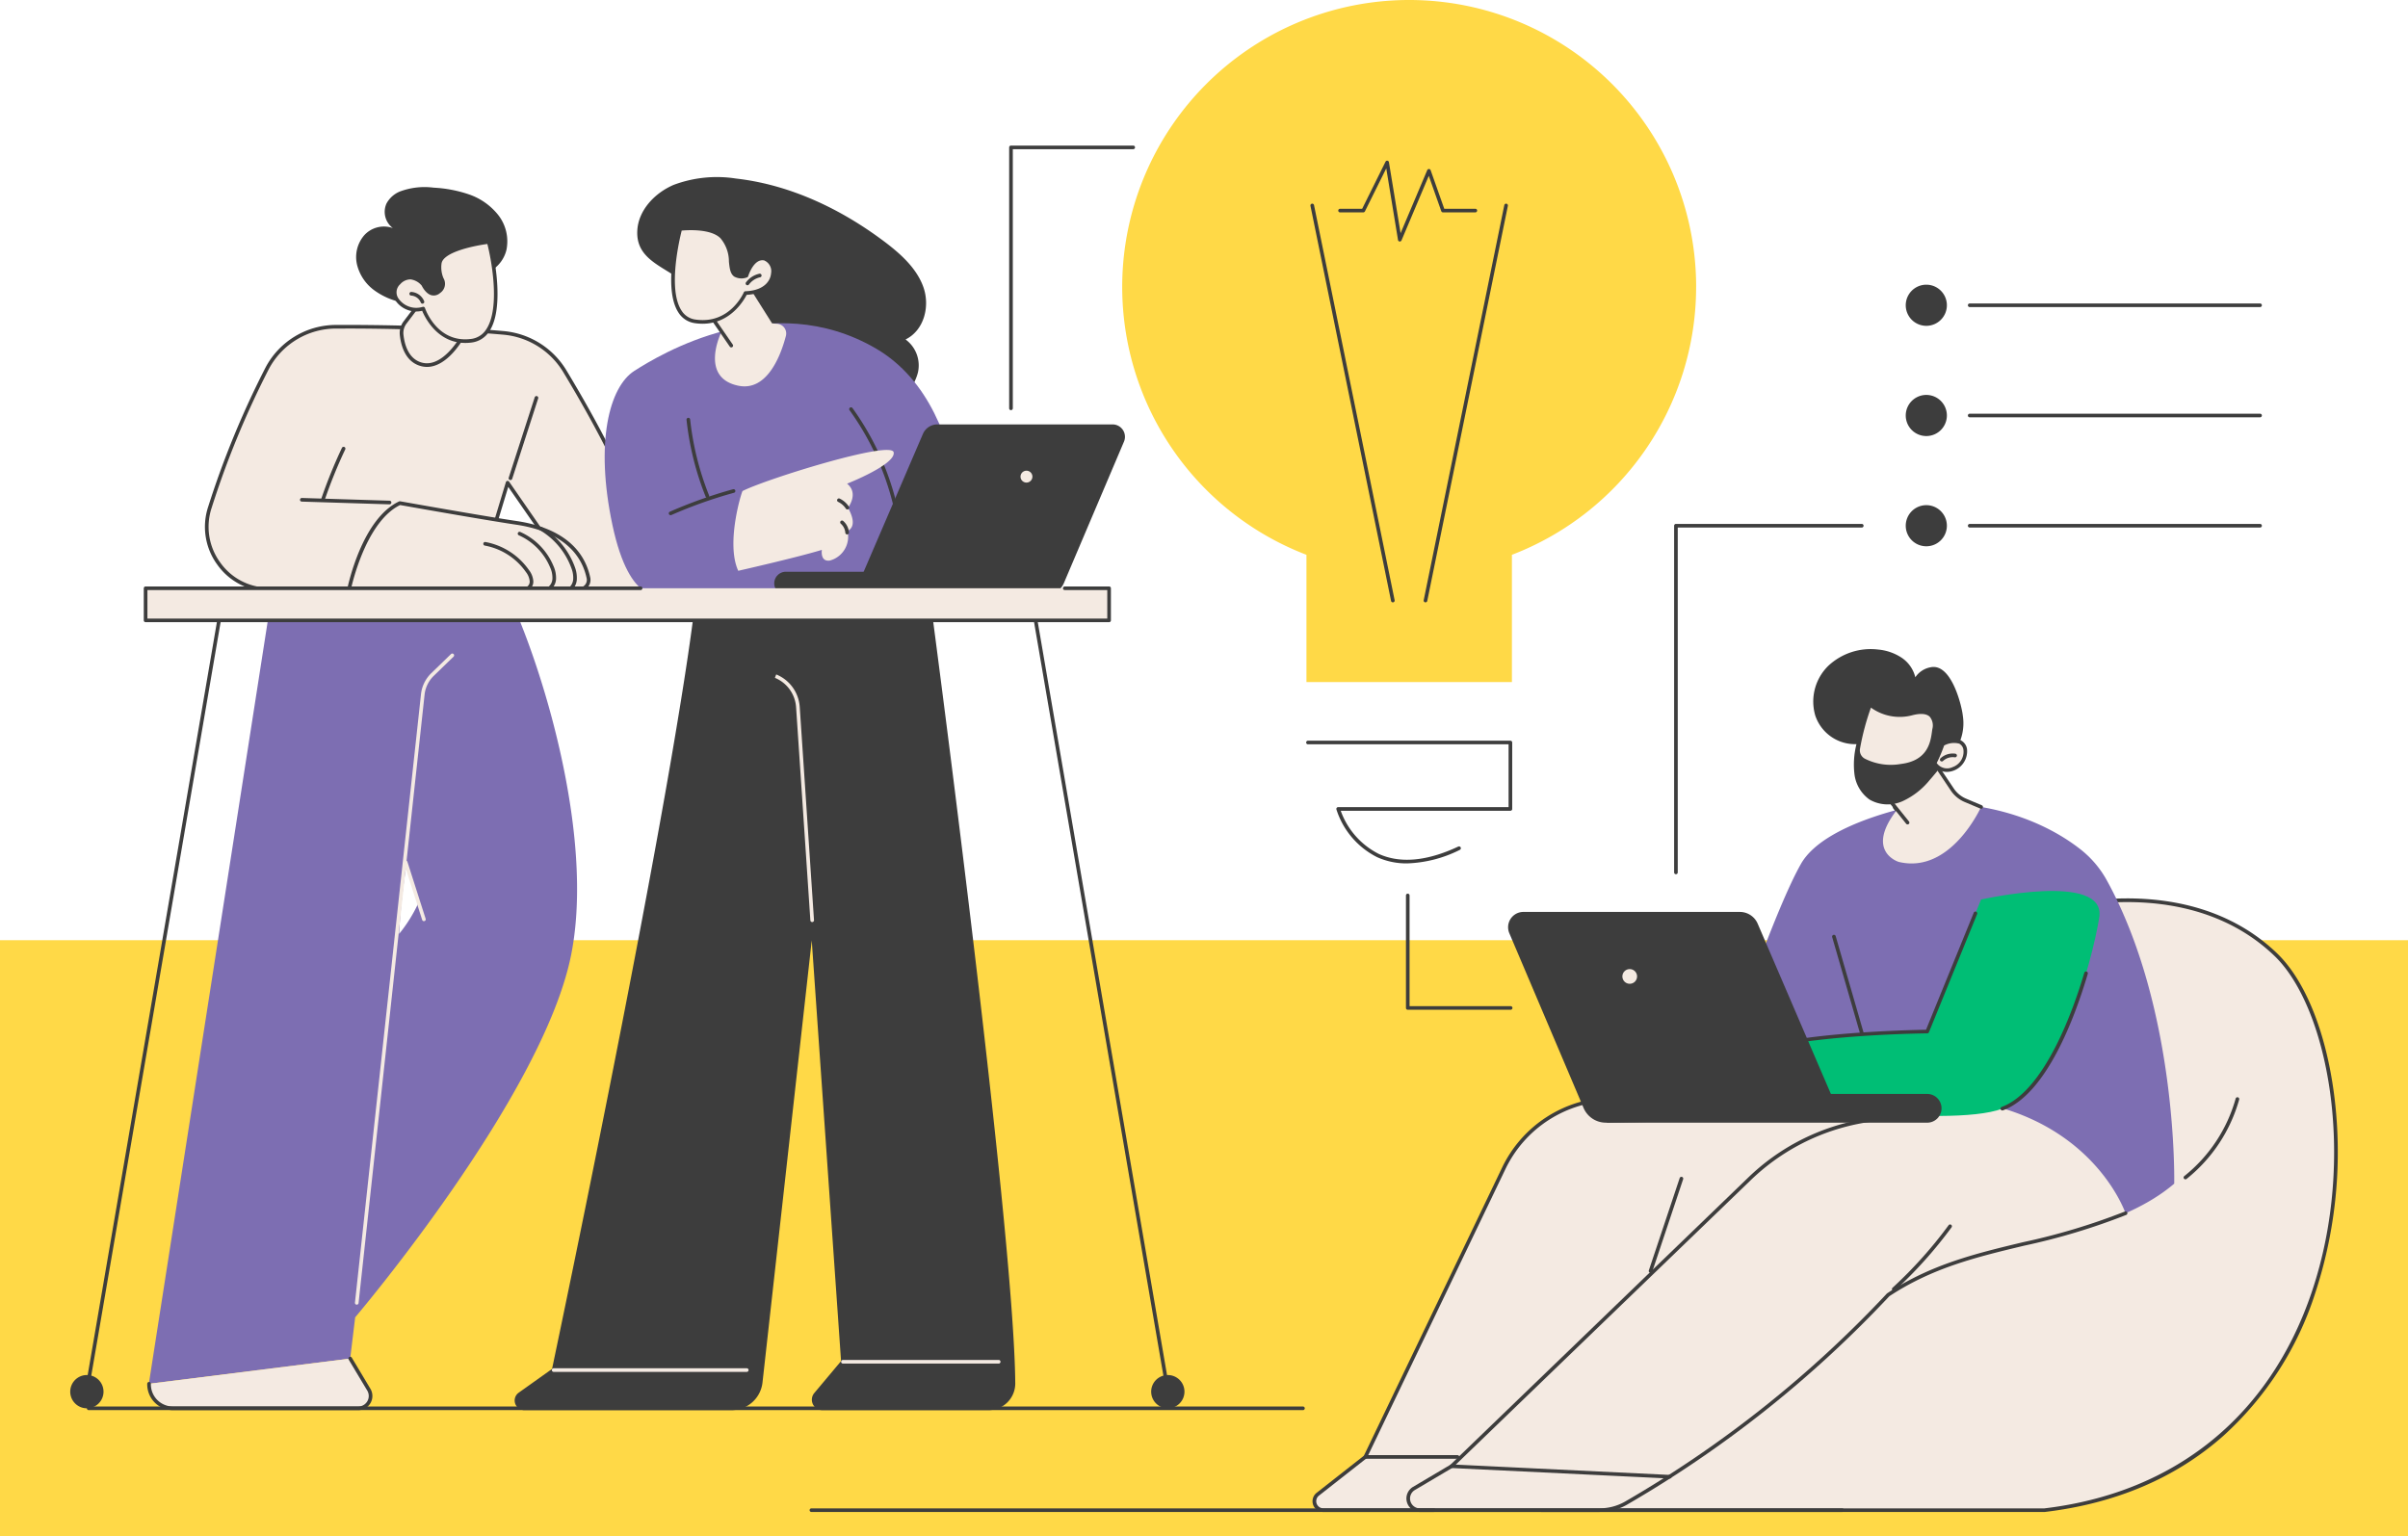 <svg xmlns="http://www.w3.org/2000/svg" xmlns:xlink="http://www.w3.org/1999/xlink" width="400" height="255.21" viewBox="0 0 400 255.21">
  <defs>
    <clipPath id="clip-path">
      <rect id="Rectángulo_402329" data-name="Rectángulo 402329" width="376.667" height="251.21" fill="none"/>
    </clipPath>
  </defs>
  <g id="Grupo_1101512" data-name="Grupo 1101512" transform="translate(-180.024 -8821.79)">
    <rect id="Rectángulo_402045" data-name="Rectángulo 402045" width="400" height="99" transform="translate(180.024 8978)" fill="#ffd947"/>
    <g id="Grupo_1101464" data-name="Grupo 1101464" transform="translate(191.691 8821.79)">
      <g id="Grupo_1101463" data-name="Grupo 1101463" clip-path="url(#clip-path)">
        <path id="Trazado_877966" data-name="Trazado 877966" d="M1859.091,1092.745s26.432-10.224,43.136,5.807,17.747,85.692-38.443,92.325h-83.525Z" transform="translate(-1535.877 -939.969)" fill="#f4eae2"/>
        <path id="Trazado_877967" data-name="Trazado 877967" d="M1861.885,1189.3h-83.525a.3.3,0,0,1-.236-.492l78.832-98.132a.3.3,0,0,1,.126-.093,57.768,57.768,0,0,1,15.394-3.128c8-.508,19.352.642,28.06,9,4.65,4.462,8.1,12.953,9.474,23.3a75,75,0,0,1-3.072,33.056,54.337,54.337,0,0,1-15.278,23.816c-7.905,7.015-17.912,11.279-29.741,12.676l-.035,0m-82.894-.6h82.876c21.754-2.573,37.556-15.386,44.5-36.081,7.437-22.169,2.676-47.159-6.247-55.723-8.545-8.2-19.721-9.329-27.587-8.833a57.524,57.524,0,0,0-15.156,3.061Z" transform="translate(-1533.977 -938.088)" fill="#3d3d3d"/>
        <path id="Trazado_877968" data-name="Trazado 877968" d="M2557.692,1341.658a.3.3,0,0,1-.188-.539,25.148,25.148,0,0,0,8.529-12.877.3.3,0,0,1,.583.162,25.76,25.76,0,0,1-8.736,13.188.3.3,0,0,1-.188.066" transform="translate(-2206.328 -1145.719)" fill="#3d3d3d"/>
        <path id="Trazado_877969" data-name="Trazado 877969" d="M2068.96,1043.1c6.846-1.842,12.707-4.354,16.942-7.973,0,0,.627-28.937-11.213-50.426a16.877,16.877,0,0,0-4.4-5.153c-4.066-3.176-12.355-7.912-25.415-7.652,0,0-16.8,2.789-20.969,10.092-4.2,7.358-11.216,28.021-11.216,28.021Z" transform="translate(-1736.403 -838.468)" fill="#7d6eb2"/>
        <path id="Trazado_877970" data-name="Trazado 877970" d="M2136.973,1148.05a.3.3,0,0,1-.291-.218l-4.631-16.021a.3.3,0,0,1,.581-.168l4.631,16.021a.3.3,0,0,1-.207.374.306.306,0,0,1-.084.012" transform="translate(-1839.368 -976.11)" fill="#3d3d3d"/>
        <path id="Trazado_877971" data-name="Trazado 877971" d="M1640.214,1347.044s-6.446-19.07-33.49-19.28c-17.173-.134-38.5.116-51.776.316a20.351,20.351,0,0,0-18.044,11.549l-22.972,47.9-7.9,6.2a1.48,1.48,0,0,0,.914,2.645h45.925a8.8,8.8,0,0,0,4.322-1.136,188.789,188.789,0,0,0,43.585-34.633c12.378-8.165,25.114-7.588,39.437-13.559" transform="translate(-1298.802 -1145.465)" fill="#f4eae2"/>
        <path id="Trazado_877972" data-name="Trazado 877972" d="M1550.971,1394.773h-45.926a1.782,1.782,0,0,1-1.1-3.185l7.846-6.157,22.941-47.834a20.538,20.538,0,0,1,18.313-11.721c14.357-.216,34.995-.447,51.782-.316a.3.3,0,0,1,0,.6h0c-16.782-.131-37.415.1-51.769.316a19.937,19.937,0,0,0-17.776,11.378l-22.972,47.9a.3.3,0,0,1-.086.107l-7.9,6.2a1.178,1.178,0,0,0,.727,2.1h45.926a8.521,8.521,0,0,0,4.174-1.1,189.839,189.839,0,0,0,43.511-34.574.288.288,0,0,1,.055-.047c7.332-4.836,14.739-6.613,22.58-8.493a107.3,107.3,0,0,0,16.907-5.093.3.3,0,1,1,.233.558,107.788,107.788,0,0,1-17,5.123c-7.778,1.865-15.125,3.627-22.358,8.39a190.529,190.529,0,0,1-43.633,34.664,9.13,9.13,0,0,1-4.471,1.175" transform="translate(-1296.902 -1143.563)" fill="#3d3d3d"/>
        <path id="Trazado_877973" data-name="Trazado 877973" d="M1621.427,1416.224h-2.309a2.243,2.243,0,0,1-1.143-4.173l6.208-3.676,49.457-47.705a36.363,36.363,0,0,1,24.821-10.223l4.373-.061a.315.315,0,0,1,.306.3.3.3,0,0,1-.3.307l-4.374.061a35.761,35.761,0,0,0-24.409,10.053l-49.483,47.73a.306.306,0,0,1-.056.043l-6.238,3.694a1.638,1.638,0,0,0,.835,3.048h2.309a.3.3,0,0,1,0,.6" transform="translate(-1394.917 -1165.014)" fill="#3d3d3d"/>
        <path id="Trazado_877974" data-name="Trazado 877974" d="M1910.481,1440.283a.3.3,0,0,1-.1-.016.3.3,0,0,1-.191-.382l5.124-15.343a.3.3,0,1,1,.573.192l-5.124,15.343a.3.3,0,0,1-.287.207" transform="translate(-1647.963 -1228.813)" fill="#3d3d3d"/>
        <path id="Trazado_877975" data-name="Trazado 877975" d="M2204.726,1493.026a.3.3,0,0,1-.2-.525,72.128,72.128,0,0,0,9.315-10.393.3.3,0,1,1,.487.358,72.739,72.739,0,0,1-9.393,10.481.3.3,0,0,1-.2.079" transform="translate(-1901.815 -1278.548)" fill="#3d3d3d"/>
        <path id="Trazado_877976" data-name="Trazado 877976" d="M1705.845,1774.737h-.015l-36.254-1.746a.3.3,0,1,1,.029-.6l36.254,1.746a.3.3,0,0,1-.014.6" transform="translate(-1440.14 -1529.085)" fill="#3d3d3d"/>
        <path id="Trazado_877977" data-name="Trazado 877977" d="M1580.579,1761.764H1565.27a.3.3,0,1,1,0-.6h15.309a.3.3,0,1,1,0,.6" transform="translate(-1350.14 -1519.4)" fill="#3d3d3d"/>
        <path id="Trazado_877978" data-name="Trazado 877978" d="M2053.757,1079.788l-8.942,21.931s-28.608.391-31.31,4.957,1.65,6.375,1.65,6.375,33,4.909,42.146,1.479,14.842-24.037,16.084-31.741-19.627-3-19.627-3" transform="translate(-1736.342 -930.335)" fill="#00be75"/>
        <path id="Trazado_877979" data-name="Trazado 877979" d="M2336.2,1198.885a.3.3,0,0,1-.106-.585c7.226-2.709,12-16.49,13.712-22.29a.3.3,0,1,1,.58.172c-2.163,7.311-6.868,19.981-14.08,22.684a.3.3,0,0,1-.106.019" transform="translate(-2015.243 -1014.388)" fill="#3d3d3d"/>
        <path id="Trazado_877980" data-name="Trazado 877980" d="M2017.164,1128.441a.3.3,0,0,1-.153-.042.3.3,0,0,1-.106-.414c2.666-4.5,28.6-5.056,31.366-5.1l7.931-19.449a.3.3,0,1,1,.56.228l-8.006,19.635a.3.3,0,0,1-.276.188c-9.837.135-28.986,1.313-31.054,4.808a.3.3,0,0,1-.26.148" transform="translate(-1740.001 -951.799)" fill="#3d3d3d"/>
        <path id="Trazado_877981" data-name="Trazado 877981" d="M1834.019,1328.784h53.111a2.389,2.389,0,1,0,0-4.777H1829.92Z" transform="translate(-1578.721 -1142.255)" fill="#3d3d3d"/>
        <path id="Trazado_877982" data-name="Trazado 877982" d="M1756.392,1138.744l38.916-.705-13.911-32.361a3.227,3.227,0,0,0-2.961-1.943h-35.948a2.543,2.543,0,0,0-2.341,3.538l12.331,29.026a4.023,4.023,0,0,0,3.914,2.445" transform="translate(-1501.095 -952.222)" fill="#3d3d3d"/>
        <path id="Trazado_877983" data-name="Trazado 877983" d="M1878.244,1174.148a1.219,1.219,0,1,0,1.219-1.219,1.219,1.219,0,0,0-1.219,1.219" transform="translate(-1620.411 -1011.917)" fill="#f4eae2"/>
        <path id="Trazado_877984" data-name="Trazado 877984" d="M2209.149,979.451a.3.3,0,0,1-.233-.109c-.3-.364-.726-.856-1.178-1.382-.7-.814-1.492-1.736-1.991-2.36a.3.3,0,1,1,.472-.378c.493.616,1.282,1.534,1.978,2.344.454.529.879,1.024,1.184,1.389a.3.3,0,0,1-.232.5" transform="translate(-1902.9 -841.253)" fill="#3d3d3d"/>
        <path id="Trazado_877985" data-name="Trazado 877985" d="M2201.212,913.113l3.9,5.817a4.989,4.989,0,0,0,2.206,1.818l2.583,1.088s-5.012,11.234-13.69,9.129c0,0-5.658-1.728-.285-8.643l-1.758-2.276Z" transform="translate(-1892.489 -787.767)" fill="#f4eae2"/>
        <path id="Trazado_877986" data-name="Trazado 877986" d="M2255.759,920.238a.3.3,0,0,1-.118-.024l-2.583-1.088a5.278,5.278,0,0,1-2.339-1.928l-3.9-5.817a.3.3,0,1,1,.5-.337l3.9,5.818a4.674,4.674,0,0,0,2.072,1.708l2.583,1.088a.3.3,0,0,1-.117.581" transform="translate(-1938.343 -785.867)" fill="#3d3d3d"/>
        <path id="Trazado_877987" data-name="Trazado 877987" d="M2199.3,922.836a.3.3,0,0,1-.236-.113l-3.52-4.389a.3.3,0,0,1,.024-.4l7.04-6.933a.3.3,0,1,1,.424.431l-6.846,6.741,3.35,4.176a.3.3,0,0,1-.236.491" transform="translate(-1894.097 -785.866)" fill="#3d3d3d"/>
        <path id="Trazado_877988" data-name="Trazado 877988" d="M2128.578,788.7a3.873,3.873,0,0,0-2.566,1.664,5.48,5.48,0,0,0-2.313-3.273,8.449,8.449,0,0,0-3.841-1.328,10.3,10.3,0,0,0-8.283,2.683,8.29,8.29,0,0,0-2.19,8.258,6.955,6.955,0,0,0,6.849,4.771,13.783,13.783,0,0,0-.333,5,6.093,6.093,0,0,0,2.5,4.208,6.031,6.031,0,0,0,5.481.275,12.561,12.561,0,0,0,4.471-3.465c.736-.829,1.422-1.7,2.131-2.553.363-.436.728-.877,1.119-1.288a5.364,5.364,0,0,0,.772-.761,8.167,8.167,0,0,0,1.518-6.193c-.107-1.223-1.78-8.7-5.316-8" transform="translate(-1819.518 -677.84)" fill="#3d3d3d"/>
        <path id="Trazado_877989" data-name="Trazado 877989" d="M2165.421,852.808a43.364,43.364,0,0,0-1.987,7.357,1.869,1.869,0,0,0,.928,1.875,9.856,9.856,0,0,0,6.184.938c5.188-.622,5.258-4.537,5.512-6.061.319-1.913-.56-3.419-3.632-2.647a7.77,7.77,0,0,1-7-1.461" transform="translate(-1866.438 -735.74)" fill="#f4eae2"/>
        <path id="Trazado_877990" data-name="Trazado 877990" d="M2166.932,861.487a9.162,9.162,0,0,1-4.621-1.084,2.168,2.168,0,0,1-1.078-2.178,43.028,43.028,0,0,1,2-7.421.3.3,0,0,1,.491-.116,7.544,7.544,0,0,0,6.723,1.388c1.537-.386,2.67-.256,3.368.388a2.763,2.763,0,0,1,.636,2.6c-.021.126-.041.27-.062.426-.237,1.716-.73,5.288-5.711,5.885a14.714,14.714,0,0,1-1.749.108m-3.271-10.072a41.041,41.041,0,0,0-1.828,6.891,1.566,1.566,0,0,0,.779,1.572,9.552,9.552,0,0,0,6,.9c4.518-.542,4.952-3.681,5.185-5.367.022-.163.043-.312.065-.443a2.278,2.278,0,0,0-.45-2.058c-.531-.49-1.5-.575-2.811-.247a8.145,8.145,0,0,1-6.937-1.249" transform="translate(-1864.537 -733.842)" fill="#3d3d3d"/>
        <path id="Trazado_877991" data-name="Trazado 877991" d="M2256.035,900.448a24.691,24.691,0,0,0,1.339-3.15s3.259-1.7,3.754.914-3.455,4.818-5.093,2.235" transform="translate(-1946.342 -773.656)" fill="#f4eae2"/>
        <path id="Trazado_877992" data-name="Trazado 877992" d="M2256.153,900.008a2.6,2.6,0,0,1-2.272-1.291.3.3,0,0,1-.013-.3,24.569,24.569,0,0,0,1.321-3.105.3.3,0,0,1,.147-.173c.077-.04,1.907-.978,3.159-.37a1.944,1.944,0,0,1,1.031,1.5,3.44,3.44,0,0,1-3.373,3.745m-1.667-1.475a2.113,2.113,0,0,0,2.639.679,2.707,2.707,0,0,0,1.806-2.836,1.358,1.358,0,0,0-.7-1.065,3.439,3.439,0,0,0-2.51.31,24.865,24.865,0,0,1-1.235,2.912" transform="translate(-1944.442 -771.764)" fill="#3d3d3d"/>
        <path id="Trazado_877993" data-name="Trazado 877993" d="M2262.821,913.291a.3.3,0,0,1-.208-.521,2.981,2.981,0,0,1,2.468-.767.3.3,0,0,1-.094.6,2.359,2.359,0,0,0-1.957.609.3.3,0,0,1-.208.083" transform="translate(-1951.936 -786.779)" fill="#3d3d3d"/>
        <path id="Trazado_877994" data-name="Trazado 877994" d="M129.617,796.129s31.168-36.673,35.871-60.2-8.623-58.883-12.859-64.126-36-1.2-36-1.2L95.423,806.655a4.016,4.016,0,0,0-.044.518l33.412-4.192Zm8.476-74.909c.076-.259,2.159,5.34,1.932,6.275a23.972,23.972,0,0,1-3.11,4.932,107.653,107.653,0,0,1,1.177-11.207" transform="translate(-82.286 -577.261)" fill="#7d6eb2"/>
        <path id="Trazado_877995" data-name="Trazado 877995" d="M99.345,1652.574h30.773a2.048,2.048,0,0,0,1.757-3.1l-3.091-5.165L95.372,1648.5a3.975,3.975,0,0,0,3.973,4.072" transform="translate(-82.279 -1418.59)" fill="#f4eae2"/>
        <path id="Trazado_877996" data-name="Trazado 877996" d="M128.216,1650.976H97.444a4.278,4.278,0,0,1-4.276-4.382.3.3,0,0,1,.31-.294.3.3,0,0,1,.295.31,3.674,3.674,0,0,0,3.671,3.762h30.773a1.745,1.745,0,0,0,1.5-2.641l-3.091-5.165a.3.3,0,0,1,.519-.31l3.091,5.165a2.35,2.35,0,0,1-2.017,3.557" transform="translate(-80.377 -1416.69)" fill="#3d3d3d"/>
        <path id="Trazado_877997" data-name="Trazado 877997" d="M344.8,899.164l-.033,0a.3.3,0,0,1-.268-.333l10.969-101.091a5.722,5.722,0,0,1,1.7-3.484l3.289-3.188a.3.3,0,0,1,.421.434l-3.29,3.188a5.115,5.115,0,0,0-1.522,3.115L345.1,898.895a.3.3,0,0,1-.3.269" transform="translate(-297.203 -682.401)" fill="#f4eae2"/>
        <path id="Trazado_877998" data-name="Trazado 877998" d="M407.035,1051.569a.3.3,0,0,1-.288-.21l-3.029-9.472a.3.3,0,1,1,.576-.184l3.029,9.472a.3.3,0,0,1-.288.395" transform="translate(-348.285 -898.524)" fill="#f4eae2"/>
        <path id="Trazado_877999" data-name="Trazado 877999" d="M241.443,423.665a12.233,12.233,0,0,1-8.887-6.65c-2.622-5.316-5.6-10.476-7.848-14.2a13.224,13.224,0,0,0-10.157-6.341c-10.289-.9-20.976-1.049-27.848-1.021a12.974,12.974,0,0,0-11.42,6.9,152.918,152.918,0,0,0-9.511,23.087,10.42,10.42,0,0,0,9.749,13.662c10.715.044,34.335,0,34.335,0l5.363-17.735,8.315,12.01a29.236,29.236,0,0,0,5.154,5.715s8.276-.005,9.634-.009a49.963,49.963,0,0,1,7.391-14.662c-1.53-.279-2.972-.533-4.269-.757" transform="translate(-142.566 -341.165)" fill="#f4eae2"/>
        <path id="Trazado_878000" data-name="Trazado 878000" d="M187.224,437.524c-5.088,0-10.086,0-13.636-.019a10.469,10.469,0,0,1-8.52-4.417,10.646,10.646,0,0,1-1.516-9.641,150.261,150.261,0,0,1,9.531-23.134,13.252,13.252,0,0,1,11.686-7.063c7.087-.029,17.67.125,27.876,1.023a13.572,13.572,0,0,1,10.389,6.486c2.1,3.478,5.171,8.768,7.861,14.222a11.97,11.97,0,0,0,8.667,6.486c1.3.224,2.741.479,4.272.758a.3.3,0,0,1,.189.476,49.433,49.433,0,0,0-7.347,14.573.3.3,0,0,1-.288.213c-1.359,0-9.635.009-9.635.009h0a.3.3,0,0,1-.188-.066,29.858,29.858,0,0,1-5.214-5.779l-7.958-11.495-5.182,17.136a.3.3,0,0,1-.289.215c-.157,0-10.6.019-20.7.019m-.894-43.673q-.8,0-1.557,0a12.649,12.649,0,0,0-11.154,6.741,149.683,149.683,0,0,0-9.491,23.04,10.048,10.048,0,0,0,1.432,9.1,9.871,9.871,0,0,0,8.032,4.166c10.037.041,31.668,0,34.109,0L213,419.38a.3.3,0,0,1,.538-.085l8.315,12.01a29.682,29.682,0,0,0,5.013,5.585c.931,0,7.577,0,9.3-.008a50.045,50.045,0,0,1,7.087-14.148c-1.354-.245-2.632-.47-3.793-.671a12.576,12.576,0,0,1-9.106-6.814c-2.681-5.435-5.741-10.71-7.836-14.177a12.966,12.966,0,0,0-9.925-6.2c-9.46-.832-19.251-1.023-26.263-1.023" transform="translate(-140.634 -339.265)" fill="#3d3d3d"/>
        <path id="Trazado_878001" data-name="Trazado 878001" d="M530.809,493.33a.3.3,0,0,1-.288-.4l4.317-13.348a.3.3,0,0,1,.575.186L531.1,493.121a.3.3,0,0,1-.288.209" transform="translate(-457.682 -413.572)" fill="#3d3d3d"/>
        <path id="Trazado_878002" data-name="Trazado 878002" d="M292.92,603.772h-.01l-14.568-.455a.3.3,0,0,1-.293-.312.307.307,0,0,1,.312-.293l14.568.455a.3.3,0,0,1-.009.6" transform="translate(-239.881 -519.977)" fill="#3d3d3d"/>
        <path id="Trazado_878003" data-name="Trazado 878003" d="M303.726,549.918a.3.3,0,0,1-.286-.4,81.956,81.956,0,0,1,3.465-8.555.3.3,0,0,1,.547.258,81.361,81.361,0,0,0-3.44,8.492.3.3,0,0,1-.286.2" transform="translate(-261.771 -466.554)" fill="#3d3d3d"/>
        <path id="Trazado_878004" data-name="Trazado 878004" d="M345.84,608.9s13.651,2.431,19.348,3.277c9.757,1.45,11.508,6.9,11.982,9.159a1.582,1.582,0,0,1-1.555,1.9H337.4s2.31-11.445,8.441-14.334" transform="translate(-291.083 -525.313)" fill="#f4eae2"/>
        <path id="Trazado_878005" data-name="Trazado 878005" d="M373.714,621.635H335.5a.3.3,0,0,1-.3-.362c.1-.473,2.411-11.627,8.609-14.547a.3.3,0,0,1,.182-.024c.136.024,13.712,2.44,19.339,3.276,6.927,1.029,11.158,4.278,12.234,9.4a1.862,1.862,0,0,1-.379,1.562,1.888,1.888,0,0,1-1.472.7m-37.839-.6h37.839a1.284,1.284,0,0,0,1-.477,1.258,1.258,0,0,0,.257-1.056c-1.019-4.848-5.076-7.933-11.731-8.922-5.385-.8-18.028-3.043-19.261-3.261-5.257,2.564-7.654,11.77-8.107,13.717" transform="translate(-289.182 -523.414)" fill="#3d3d3d"/>
        <path id="Trazado_878006" data-name="Trazado 878006" d="M506.833,664.106a.3.3,0,0,1-.031-.6,1.016,1.016,0,0,0,.766-1.042,2.885,2.885,0,0,0-.622-1.532,10.724,10.724,0,0,0-6.835-4.4.3.3,0,0,1,.109-.595,11.332,11.332,0,0,1,7.222,4.653,3.422,3.422,0,0,1,.73,1.875,1.616,1.616,0,0,1-1.309,1.646l-.031,0" transform="translate(-431.246 -565.884)" fill="#3d3d3d"/>
        <path id="Trazado_878007" data-name="Trazado 878007" d="M546.537,653.523a.3.3,0,0,1-.138-.571,1.813,1.813,0,0,0,.886-1.49,4.129,4.129,0,0,0-.394-1.914,10.063,10.063,0,0,0-5.187-5.311.3.3,0,0,1,.245-.553,10.673,10.673,0,0,1,5.5,5.633,4.834,4.834,0,0,1,.438,2.195,2.418,2.418,0,0,1-1.213,1.977.3.3,0,0,1-.138.034" transform="translate(-467.187 -555.301)" fill="#3d3d3d"/>
        <path id="Trazado_878008" data-name="Trazado 878008" d="M572.365,648.289a.3.3,0,0,1-.172-.551,1.938,1.938,0,0,0,.75-1.413,4.3,4.3,0,0,0-.261-1.758,12.164,12.164,0,0,0-5.258-6.407.3.3,0,0,1,.292-.53,12.822,12.822,0,0,1,5.542,6.752,5.079,5.079,0,0,1,.287,2,2.511,2.511,0,0,1-1.008,1.852.3.3,0,0,1-.171.053" transform="translate(-489.397 -550.068)" fill="#3d3d3d"/>
        <path id="Trazado_878009" data-name="Trazado 878009" d="M697.552,621.172h32.306s2.02-5.495-6.644-9.871c-5.132-2.592-18.271-4.791-18.271-4.791s-5.837,6.36-7.391,14.661" transform="translate(-601.797 -523.253)" fill="#f4eae2"/>
        <path id="Trazado_878010" data-name="Trazado 878010" d="M727.957,619.574H695.651a.3.3,0,0,1-.3-.358c1.553-8.291,7.407-14.746,7.466-14.81a.3.3,0,0,1,.272-.094c.538.09,13.243,2.237,18.357,4.819,8.8,4.446,6.813,10.187,6.792,10.245a.3.3,0,0,1-.284.2m-31.939-.6h31.714c.26-1.005.929-5.518-6.556-9.3-4.723-2.385-16.487-4.47-18.019-4.734-.788.9-5.646,6.7-7.139,14.033" transform="translate(-599.896 -521.353)" fill="#3d3d3d"/>
        <path id="Trazado_878011" data-name="Trazado 878011" d="M795.685,656.37a.3.3,0,0,1-.209-.521,1.553,1.553,0,0,0,.2-1.762,3.094,3.094,0,0,0-1.532-1.333,11.782,11.782,0,0,0-1.84-.594,6.87,6.87,0,0,1-3.107-1.4,3.708,3.708,0,0,1-1.073-3.359.3.3,0,0,1,.593.119,3.091,3.091,0,0,0,.894,2.8,6.329,6.329,0,0,0,2.847,1.26,12.252,12.252,0,0,1,1.935.628,3.617,3.617,0,0,1,1.825,1.617,2.158,2.158,0,0,1-.329,2.465.3.3,0,0,1-.209.084" transform="translate(-679.883 -558.317)" fill="#3d3d3d"/>
        <path id="Trazado_878012" data-name="Trazado 878012" d="M846.1,652.05a.3.3,0,0,1-.276-.425c.547-1.236-.545-2.663-1.04-3.22-2.125-2.388-5.158-3.937-7.835-5.3a.3.3,0,0,1,.275-.539c2.724,1.391,5.811,2.968,8.011,5.44,1.211,1.36,1.627,2.769,1.142,3.866a.3.3,0,0,1-.277.18" transform="translate(-721.914 -554.328)" fill="#3d3d3d"/>
        <path id="Trazado_878013" data-name="Trazado 878013" d="M371.029,236.89a7.1,7.1,0,0,0-1.4-5.652,10.609,10.609,0,0,0-4.842-3.413,21.393,21.393,0,0,0-5.88-1.122,11.705,11.705,0,0,0-5.566.623,4.426,4.426,0,0,0-2.274,2.027,3.36,3.36,0,0,0,1.065,4.064,4.42,4.42,0,0,0-4.751,1.189,5.544,5.544,0,0,0-1.207,4.866A7.49,7.49,0,0,0,349,243.722a11.655,11.655,0,0,0,4.739,2.056,16.31,16.31,0,0,0,10.21-1.2,6.694,6.694,0,0,0,2.034-1.358c.563-.59.561-1.408,1.017-1.979.352-.441,1.136-.543,1.611-.842a5.562,5.562,0,0,0,2.423-3.5" transform="translate(-298.54 -195.523)" fill="#3d3d3d"/>
        <path id="Trazado_878014" data-name="Trazado 878014" d="M405.009,356.429l-3.51,4.645a2.884,2.884,0,0,0-.575,2.031c.165,1.613.827,4.343,3.385,4.955,3.685.883,6.664-4.544,6.664-4.544Z" transform="translate(-345.875 -307.501)" fill="#f4eae2"/>
        <path id="Trazado_878015" data-name="Trazado 878015" d="M403.236,366.561a3.838,3.838,0,0,1-.9-.107c-2.747-.658-3.444-3.552-3.616-5.218a3.178,3.178,0,0,1,.635-2.245l3.51-4.645a.3.3,0,0,1,.233-.12.3.3,0,0,1,.24.108l5.964,7.088a.3.3,0,0,1,.034.34c-.116.212-2.678,4.8-6.1,4.8m-.115-11.548-3.282,4.343a2.574,2.574,0,0,0-.515,1.818c.155,1.507.77,4.121,3.154,4.692a3.191,3.191,0,0,0,.745.088c2.73,0,4.981-3.474,5.481-4.307Z" transform="translate(-343.974 -305.6)" fill="#3d3d3d"/>
        <path id="Trazado_878016" data-name="Trazado 878016" d="M397.434,303.917s2.05,6.088,7.954,5.343,3.982-12.314,2.924-16.413c0,0-7.753.9-8.137,3.528s1.534,3.362-.128,4.71c-1.531,1.242-2.613-1.156-2.613-1.156s-1.911-2.435-4.038-.278c-2.159,2.189,1.14,5.232,4.038,4.265" transform="translate(-338.793 -252.648)" fill="#f4eae2"/>
        <path id="Trazado_878017" data-name="Trazado 878017" d="M402.521,307.725c-4.627,0-6.69-4.218-7.158-5.341a4.19,4.19,0,0,1-4.442-1.719,2.416,2.416,0,0,1,.37-3.126,2.846,2.846,0,0,1,2.2-.978,3.52,3.52,0,0,1,2.292,1.281.317.317,0,0,1,.038.062c.143.316.651,1.167,1.269,1.313a1,1,0,0,0,.878-.267c.769-.624.64-.993.359-1.8a5.239,5.239,0,0,1-.34-2.717c.406-2.775,7.584-3.689,8.4-3.784a.3.3,0,0,1,.328.225c1.016,3.937,2.112,11.517-.221,14.954a4.065,4.065,0,0,1-2.958,1.834,8.117,8.117,0,0,1-1.015.065m-6.977-6.011a.3.3,0,0,1,.286.206c.081.239,2.044,5.845,7.63,5.14a3.44,3.44,0,0,0,2.534-1.574c2.163-3.187,1.172-10.3.2-14.206-2.254.3-7.334,1.352-7.611,3.239a4.656,4.656,0,0,0,.313,2.431,1.839,1.839,0,0,1-.549,2.47,1.581,1.581,0,0,1-1.4.386c-.949-.225-1.55-1.381-1.662-1.613a2.909,2.909,0,0,0-1.835-1.028,2.273,2.273,0,0,0-1.731.8,1.8,1.8,0,0,0-.287,2.382,3.6,3.6,0,0,0,4.015,1.384.3.3,0,0,1,.1-.016" transform="translate(-336.903 -250.747)" fill="#3d3d3d"/>
        <path id="Trazado_878018" data-name="Trazado 878018" d="M412.629,355.294a.3.3,0,0,1-.282-.194,1.855,1.855,0,0,0-1.6-1.153.3.3,0,0,1-.288-.317.308.308,0,0,1,.317-.287,2.476,2.476,0,0,1,2.132,1.539.3.3,0,0,1-.282.411" transform="translate(-354.117 -304.839)" fill="#3d3d3d"/>
        <path id="Trazado_878019" data-name="Trazado 878019" d="M607.829,692.59s14.548,108.559,14.715,134.755a4.124,4.124,0,0,1-4.123,4.155H590.789a1.427,1.427,0,0,1-1.093-2.345l4.524-5.39-5.111-73.357-8.55,76.772a4.858,4.858,0,0,1-4.828,4.321H541.285a1.292,1.292,0,0,1-.749-2.344l5.634-4.01s21.882-103.4,24.329-132.556Z" transform="translate(-465.865 -597.516)" fill="#3d3d3d"/>
        <path id="Trazado_878020" data-name="Trazado 878020" d="M616.516,829.9H588.884a1.729,1.729,0,0,1-1.325-2.841l4.445-5.3-4.87-69.9-8.18,73.451a5.156,5.156,0,0,1-5.129,4.589H539.38a1.594,1.594,0,0,1-.924-2.893l5.538-3.942c.844-4,21.917-104.031,24.3-132.4a.3.3,0,0,1,.3-.277h37.329a.3.3,0,0,1,.3.262c.146,1.086,14.552,108.878,14.717,134.793a4.426,4.426,0,0,1-4.425,4.459m-29.312-81.7h.006a.3.3,0,0,1,.3.281l5.111,73.357a.3.3,0,0,1-.07.215l-4.524,5.39a1.125,1.125,0,0,0,.862,1.848h27.632a3.821,3.821,0,0,0,3.82-3.85c-.161-25.253-13.88-128.483-14.677-134.455H568.872c-2.535,29.218-24.093,131.285-24.311,132.316a.3.3,0,0,1-.12.184l-5.634,4.01a.989.989,0,0,0,.574,1.8h34.444a4.551,4.551,0,0,0,4.528-4.051l8.55-76.772a.3.3,0,0,1,.3-.269" transform="translate(-463.96 -595.616)" fill="#3d3d3d"/>
        <path id="Trazado_878021" data-name="Trazado 878021" d="M858.916,857.414a.3.3,0,0,1-.3-.282l-2.369-35.392a5.685,5.685,0,0,0-3.516-4.9l.1-.286.116-.279.017.007a6.287,6.287,0,0,1,3.888,5.42l2.369,35.392a.3.3,0,0,1-.282.322h-.02" transform="translate(-735.672 -704.22)" fill="#f4eae2"/>
        <path id="Trazado_878022" data-name="Trazado 878022" d="M959.007,1646.568H933.13a.3.3,0,1,1,0-.6h25.876a.3.3,0,0,1,0,.6" transform="translate(-804.776 -1420.016)" fill="#f4eae2"/>
        <path id="Trazado_878023" data-name="Trazado 878023" d="M615.18,1656.625H583.1a.3.3,0,1,1,0-.6H615.18a.3.3,0,0,1,0,.6" transform="translate(-502.799 -1428.693)" fill="#f4eae2"/>
        <path id="Trazado_878024" data-name="Trazado 878024" d="M686.145,223.341c.217-3.3,2.858-6.149,6.047-7.51a20.511,20.511,0,0,1,10.309-1.05c9.026,1.02,17.449,5.062,24.572,10.4,2.758,2.065,5.451,4.471,6.58,7.62s.17,7.185-2.953,8.72a5.344,5.344,0,0,1,2.061,5.462,8.32,8.32,0,0,1-3.572,4.942c-4.491,3.109-10.892,2.813-15.869.454s-8.772-6.451-12.079-10.682c-2.674-3.422-5.19-8.347-8.95-10.794-3.033-1.974-6.422-3.364-6.146-7.557" transform="translate(-591.942 -185.121)" fill="#3d3d3d"/>
        <path id="Trazado_878025" data-name="Trazado 878025" d="M706.187,436.2s3.179-30.5-14.349-40.785-36.072,1.041-40.2,3.686-6.555,11.8-3.633,25.581,8.2,11.518,8.2,11.518Z" transform="translate(-557.943 -337.475)" fill="#7d6eb2"/>
        <path id="Trazado_878026" data-name="Trazado 878026" d="M950.57,510.852a.3.3,0,0,1-.3-.241,45.342,45.342,0,0,0-7.562-17.137.3.3,0,1,1,.49-.354,45.946,45.946,0,0,1,7.664,17.367.3.3,0,0,1-.234.358.31.31,0,0,1-.062.006" transform="translate(-813.254 -425.32)" fill="#3d3d3d"/>
        <path id="Trazado_878027" data-name="Trazado 878027" d="M749.23,519.017a.3.3,0,0,1-.281-.19,48.324,48.324,0,0,1-3.183-12.788.3.3,0,0,1,.268-.333.3.3,0,0,1,.333.268,47.718,47.718,0,0,0,3.144,12.628.3.3,0,0,1-.281.415" transform="translate(-643.391 -436.284)" fill="#3d3d3d"/>
        <path id="Trazado_878028" data-name="Trazado 878028" d="M724.667,596.389a.3.3,0,0,1-.122-.579,76.774,76.774,0,0,1,10.489-3.728.3.3,0,0,1,.161.583,76.168,76.168,0,0,0-10.406,3.7.3.3,0,0,1-.121.026" transform="translate(-624.929 -510.796)" fill="#3d3d3d"/>
        <path id="Trazado_878029" data-name="Trazado 878029" d="M804.031,551.414c-.14.071-2.826,8.7-.718,13.257,0,0,9.682-2.192,13.889-3.475,0,0-.329,2.015,1.33,1.771a4.1,4.1,0,0,0,2.922-4.926s1.925-.58.081-3.84c0,0,1.87-2.371-.144-4.005,0,0,8.142-3.2,7.735-5.217s-21.16,4.435-25.095,6.435" transform="translate(-692.346 -469.836)" fill="#f4eae2"/>
        <path id="Trazado_878030" data-name="Trazado 878030" d="M932.861,632.341a.3.3,0,0,1-.3-.281,2.228,2.228,0,0,0-.75-1.5.3.3,0,1,1,.395-.457,2.805,2.805,0,0,1,.958,1.911.3.3,0,0,1-.28.323h-.022" transform="translate(-803.807 -543.546)" fill="#3d3d3d"/>
        <path id="Trazado_878031" data-name="Trazado 878031" d="M929.667,605.089a.3.3,0,0,1-.252-.136,3.206,3.206,0,0,0-1.286-1.123.3.3,0,0,1,.262-.545,3.812,3.812,0,0,1,1.528,1.334.3.3,0,0,1-.252.469" transform="translate(-800.573 -520.445)" fill="#3d3d3d"/>
        <path id="Trazado_878032" data-name="Trazado 878032" d="M774.291,340.177l1.91,2.775s-3.82,7.625,2.768,9c4.756.994,7.046-4.94,7.911-8.264a1.618,1.618,0,0,0-1.447-2.024l-.842-.061-5-7.93Z" transform="translate(-668.002 -287.87)" fill="#f4eae2"/>
        <path id="Trazado_878033" data-name="Trazado 878033" d="M775.908,343.687a.3.3,0,0,1-.249-.131l-3.516-5.107a.3.3,0,0,1,.014-.363l5.3-6.5a.3.3,0,0,1,.469.382l-5.16,6.326,3.387,4.921a.3.3,0,0,1-.249.474" transform="translate(-666.102 -285.971)" fill="#3d3d3d"/>
        <path id="Trazado_878034" data-name="Trazado 878034" d="M741.637,284.268s.973-3.231,2.993-2.832,2.558,5.525-3.153,5.721c0,0-2.4,5.562-8.339,4.7-6.45-.933-2.5-15.362-2.5-15.362s4.965-.616,6.9,1.346c2.74,2.786.026,7.428,4.1,6.424" transform="translate(-629.31 -238.463)" fill="#f4eae2"/>
        <path id="Trazado_878035" data-name="Trazado 878035" d="M732.422,290.333a8.776,8.776,0,0,1-1.258-.093,3.831,3.831,0,0,1-2.754-1.77c-2.662-4.064-.1-13.568.009-13.971a.3.3,0,0,1,.254-.22c.209-.026,5.136-.611,7.148,1.434a6.57,6.57,0,0,1,1.571,4.24c.1.934.182,1.74.631,2.056a1.875,1.875,0,0,0,1.449.084c.244-.7,1.287-3.267,3.285-2.873A2.5,2.5,0,0,1,744.4,282c-.129,1.605-1.424,3.358-4.659,3.531-.445.882-2.687,4.8-7.319,4.8m-3.471-15.474c-.356,1.4-2.345,9.754-.034,13.281a3.209,3.209,0,0,0,2.335,1.5c5.628.815,7.924-4.305,8.018-4.524a.3.3,0,0,1,.267-.182c2.972-.1,4.15-1.608,4.26-2.983a1.931,1.931,0,0,0-1.156-2.139c-1.732-.342-2.636,2.593-2.645,2.623a.3.3,0,0,1-.217.206,2.521,2.521,0,0,1-2.1-.139c-.674-.473-.772-1.407-.884-2.488a6,6,0,0,0-1.4-3.879c-1.591-1.616-5.506-1.365-6.44-1.279m10.756,7.491h0Z" transform="translate(-627.379 -236.545)" fill="#3d3d3d"/>
        <path id="Trazado_878036" data-name="Trazado 878036" d="M817.615,333.176a.3.3,0,0,1-.243-.481,3.763,3.763,0,0,1,2.222-1.434.3.3,0,1,1,.126.591,3.151,3.151,0,0,0-1.861,1.2.3.3,0,0,1-.244.123" transform="translate(-705.118 -285.782)" fill="#3d3d3d"/>
        <path id="Trazado_878037" data-name="Trazado 878037" d="M896.9,695.876h-43a1.934,1.934,0,1,1,0-3.868h46.314Z" transform="translate(-735.021 -597.014)" fill="#3d3d3d"/>
        <path id="Trazado_878038" data-name="Trazado 878038" d="M981.279,542.031l-31.5-.571,11.262-26.2a2.612,2.612,0,0,1,2.4-1.573h29.1a2.059,2.059,0,0,1,1.895,2.864l-9.983,23.5a3.258,3.258,0,0,1-3.169,1.979" transform="translate(-819.396 -443.173)" fill="#3d3d3d"/>
        <path id="Trazado_878039" data-name="Trazado 878039" d="M1151.923,570.691a.987.987,0,1,1-.987-.987.987.987,0,0,1,.987.987" transform="translate(-992.093 -491.499)" fill="#f4eae2"/>
        <path id="Trazado_878040" data-name="Trazado 878040" d="M1187.578,873.2a.3.3,0,0,1-.3-.251l-22.068-128.591a.3.3,0,1,1,.6-.1l22.068,128.591a.3.3,0,0,1-.247.349.308.308,0,0,1-.051,0" transform="translate(-1005.256 -641.873)" fill="#3d3d3d"/>
        <path id="Trazado_878041" data-name="Trazado 878041" d="M1313.566,1667.007a2.764,2.764,0,1,1-2.764-2.764,2.764,2.764,0,0,1,2.764,2.764" transform="translate(-1128.479 -1435.787)" fill="#3d3d3d"/>
        <path id="Trazado_878042" data-name="Trazado 878042" d="M18.234,873.2a.313.313,0,0,1-.051,0,.3.3,0,0,1-.247-.349L40,744.255a.3.3,0,1,1,.6.1L18.532,872.948a.3.3,0,0,1-.3.251" transform="translate(-15.47 -641.872)" fill="#3d3d3d"/>
        <path id="Trazado_878043" data-name="Trazado 878043" d="M0,1667.007a2.764,2.764,0,1,0,2.764-2.764A2.764,2.764,0,0,0,0,1667.007" transform="translate(0 -1435.787)" fill="#3d3d3d"/>
        <rect id="Rectángulo_402328" data-name="Rectángulo 402328" width="160.053" height="5.334" transform="translate(12.517 97.735)" fill="#f4eae2"/>
        <path id="Trazado_878044" data-name="Trazado 878044" d="M249.332,715.71H89.279a.3.3,0,0,1-.3-.3v-5.334a.3.3,0,0,1,.3-.3H171.51a.3.3,0,1,1,0,.6H89.582v4.73H249.03v-4.73h-7.066a.3.3,0,1,1,0-.6h7.369a.3.3,0,0,1,.3.3v5.334a.3.3,0,0,1-.3.3" transform="translate(-76.763 -612.338)" fill="#3d3d3d"/>
        <path id="Trazado_878045" data-name="Trazado 878045" d="M22.328,1704.51h0Z" transform="translate(-19.263 -1470.526)" fill="#f4eae2"/>
        <path id="Trazado_878046" data-name="Trazado 878046" d="M222.134,1702.914H20.427a.3.3,0,1,1,0-.6H222.134a.3.3,0,1,1,0,.6" transform="translate(-17.362 -1468.628)" fill="#3d3d3d"/>
        <path id="Trazado_878047" data-name="Trazado 878047" d="M1368.323,47.669a47.669,47.669,0,1,0-64.734,44.51v21.143h34.13V92.179a47.677,47.677,0,0,0,30.6-44.51" transform="translate(-1098.238)" fill="#ffd947"/>
        <path id="Trazado_878048" data-name="Trazado 878048" d="M1512.309,916.841a11.831,11.831,0,0,1-4.957-1.033,13.413,13.413,0,0,1-6.767-7.932.3.3,0,0,1,.291-.385h28.307V897.054h-33.326a.3.3,0,0,1,0-.6h33.628a.3.3,0,0,1,.3.3v11.042a.3.3,0,0,1-.3.3H1501.3a12.877,12.877,0,0,0,6.311,7.165c3.579,1.626,8.026,1.217,13.215-1.216a.3.3,0,0,1,.257.547,20.94,20.94,0,0,1-8.772,2.249" transform="translate(-1290.255 -773.391)" fill="#3d3d3d"/>
        <path id="Trazado_878049" data-name="Trazado 878049" d="M1514.467,312.744a.3.3,0,0,1-.3-.242l-13.389-65.638a.3.3,0,1,1,.592-.121l13.389,65.638a.3.3,0,0,1-.236.357.307.307,0,0,1-.061.006" transform="translate(-1294.76 -212.663)" fill="#3d3d3d"/>
        <path id="Trazado_878050" data-name="Trazado 878050" d="M1638.072,312.744a.31.31,0,0,1-.061-.006.3.3,0,0,1-.235-.357l13.389-65.638a.3.3,0,0,1,.592.121L1638.367,312.5a.3.3,0,0,1-.3.242" transform="translate(-1412.947 -212.663)" fill="#3d3d3d"/>
        <path id="Trazado_878051" data-name="Trazado 878051" d="M1544.629,207.922l-.036,0a.3.3,0,0,1-.263-.251l-1.953-11.9-3.544,7.145a.3.3,0,0,1-.271.168h-3.86a.3.3,0,1,1,0-.6h3.673l3.878-7.818a.3.3,0,0,1,.569.085l1.935,11.789,4.428-10.479a.3.3,0,0,1,.288-.184.3.3,0,0,1,.276.2l2.262,6.405h5.163a.3.3,0,1,1,0,.6H1551.8a.3.3,0,0,1-.285-.2l-2.073-5.871-4.532,10.724a.3.3,0,0,1-.278.185" transform="translate(-1323.768 -167.797)" fill="#3d3d3d"/>
        <path id="Trazado_878052" data-name="Trazado 878052" d="M1136.5,220.145a.3.3,0,0,1-.3-.3V176.487a.3.3,0,0,1,.3-.3h20.307a.3.3,0,0,1,0,.6h-20v43.053a.3.3,0,0,1-.3.3" transform="translate(-980.232 -152)" fill="#3d3d3d"/>
        <path id="Trazado_878053" data-name="Trazado 878053" d="M1633.714,1100.883h-17.093a.3.3,0,0,1-.3-.3v-18.692a.3.3,0,0,1,.6,0v18.39h16.791a.3.3,0,0,1,0,.6" transform="translate(-1394.442 -933.114)" fill="#3d3d3d"/>
        <path id="Trazado_878054" data-name="Trazado 878054" d="M1066.208,1826.2H894.99a.3.3,0,0,1,0-.6h171.218a.3.3,0,1,1,0,.6" transform="translate(-771.871 -1574.99)" fill="#3d3d3d"/>
        <path id="Trazado_878055" data-name="Trazado 878055" d="M1941.137,692.294a.3.3,0,0,1-.3-.3v-57.6a.3.3,0,0,1,.3-.3h30.871a.3.3,0,0,1,0,.6h-30.569v57.3a.3.3,0,0,1-.3.3" transform="translate(-1674.41 -547.046)" fill="#3d3d3d"/>
        <path id="Trazado_878056" data-name="Trazado 878056" d="M2227.957,614.821a3.416,3.416,0,1,1-3.416-3.416,3.416,3.416,0,0,1,3.416,3.416" transform="translate(-1916.223 -527.475)" fill="#3d3d3d"/>
        <path id="Trazado_878057" data-name="Trazado 878057" d="M2344.861,634.695h-48.233a.3.3,0,0,1,0-.6h48.233a.3.3,0,1,1,0,.6" transform="translate(-1981.102 -547.046)" fill="#3d3d3d"/>
        <path id="Trazado_878058" data-name="Trazado 878058" d="M2227.957,481.405a3.416,3.416,0,1,1-3.416-3.416,3.416,3.416,0,0,1,3.416,3.416" transform="translate(-1916.223 -412.374)" fill="#3d3d3d"/>
        <path id="Trazado_878059" data-name="Trazado 878059" d="M2344.861,501.279h-48.233a.3.3,0,0,1,0-.6h48.233a.3.3,0,1,1,0,.6" transform="translate(-1981.102 -431.945)" fill="#3d3d3d"/>
        <path id="Trazado_878060" data-name="Trazado 878060" d="M2227.957,347.99a3.416,3.416,0,1,1-3.416-3.416,3.416,3.416,0,0,1,3.416,3.416" transform="translate(-1916.223 -297.273)" fill="#3d3d3d"/>
        <path id="Trazado_878061" data-name="Trazado 878061" d="M2344.861,367.864h-48.233a.3.3,0,0,1,0-.6h48.233a.3.3,0,1,1,0,.6" transform="translate(-1981.102 -316.844)" fill="#3d3d3d"/>
      </g>
    </g>
  </g>
</svg>
